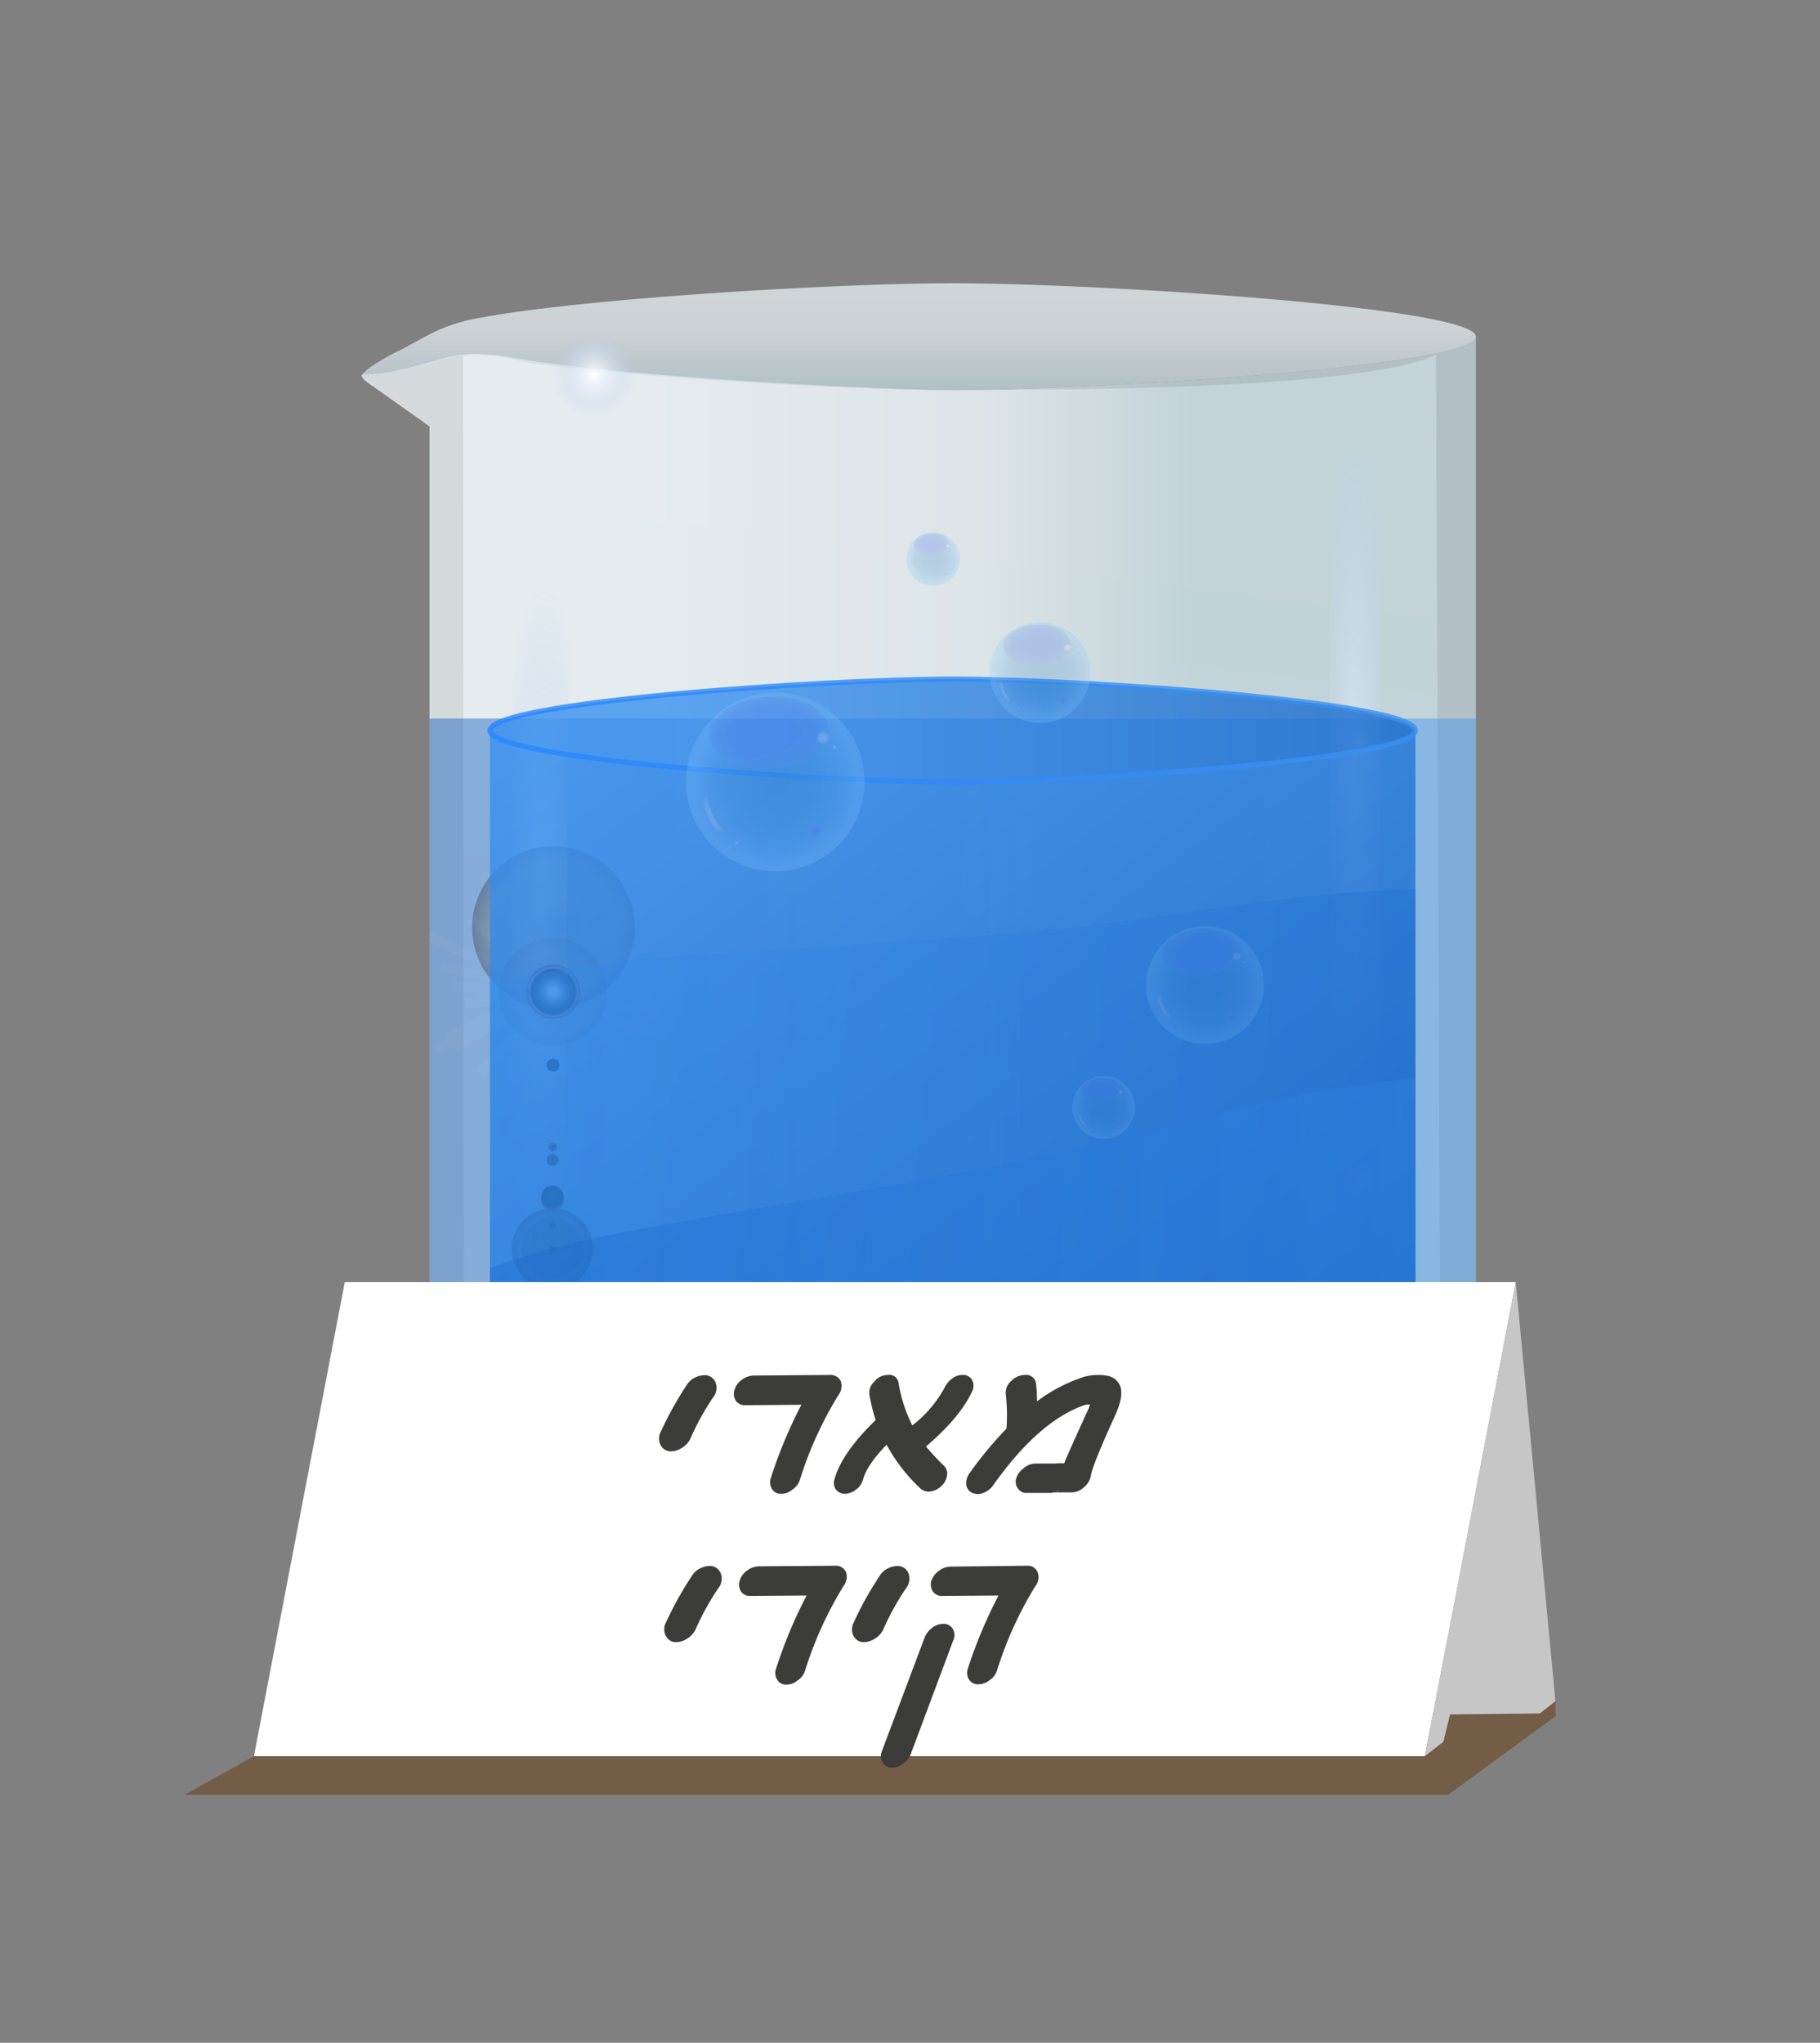 <svg xmlns="http://www.w3.org/2000/svg" xmlns:xlink="http://www.w3.org/1999/xlink" viewBox="0 0 303.954 341.115"><rect x="0" y="0" width="303.954" height="341.115" fill="#808080" stroke="none"/><defs><style>.a,.i{opacity:0.72;}.a{fill:url(#a);}.ai,.b,.l{opacity:0.8;}.b{fill:url(#b);}.c{isolation:isolate;}.d{fill:#683c11;fill-opacity:0.51;}.e,.g{mix-blend-mode:multiply;}.e{fill:url(#c);}.f{clip-path:url(#e);}.g{fill:url(#f);}.h{opacity:0.42;fill:url(#g);}.i{fill:url(#h);}.j{opacity:0.54;}.k{fill:url(#i);}.bf,.l{mix-blend-mode:hard-light;}.m{fill:url(#j);}.n,.o,.v,.y{opacity:0.5;}.n{fill:url(#k);}.o{fill:url(#l);}.p{opacity:0.25;fill:url(#m);}.aa,.ab,.ac,.ad,.p,.q,.r,.s,.u,.v,.w,.x,.y,.z{mix-blend-mode:screen;}.q{fill:url(#n);}.r{fill:url(#o);}.s{opacity:0.2;fill:url(#p);}.ap,.aw,.bd,.bl,.bs,.t,.x{fill:none;}.u{opacity:0.15;fill:url(#q);}.v{fill:url(#r);}.w{fill:url(#s);}.x{stroke:#fff;stroke-width:1.693px;opacity:0.03;}.ai,.x{stroke-miterlimit:10;}.y{fill:url(#t);}.z{fill:url(#u);}.aa{fill:url(#v);}.ab{fill:url(#w);}.ac{fill:url(#x);}.ad{fill:url(#y);}.ae{fill:url(#z);}.af{clip-path:url(#ab);}.ag,.ah,.aj{opacity:0.3;}.ag{fill:url(#ac);}.ah{fill:url(#ad);}.ai,.ap{stroke-width:0.846px;}.ai{fill:url(#ae);stroke:url(#af);}.ak{fill:url(#ag);}.al,.ao,.ap,.as,.av,.aw,.az,.bc,.bd,.bh,.bk,.bl,.bo,.br,.bs{mix-blend-mode:soft-light;}.al{fill:url(#ah);}.am{fill:url(#ai);}.an{fill:url(#aj);}.ao{fill:url(#ak);}.ap,.aw,.bd,.bl,.bs{stroke-linecap:round;stroke-linejoin:round;}.ap{stroke:url(#al);}.aq{fill:url(#am);}.ar{fill:url(#an);}.as{fill:url(#ao);}.at{fill:url(#ap);}.au{fill:url(#aq);}.av{fill:url(#ar);}.aw{stroke-width:0.478px;stroke:url(#as);}.ax{fill:url(#at);}.ay{fill:url(#au);}.az{fill:url(#av);}.ba{fill:url(#aw);}.bb{fill:url(#ax);}.bc{fill:url(#ay);}.bd{stroke-width:0.254px;stroke:url(#az);}.be{fill:url(#ba);}.bf{opacity:0.2;}.bg{fill:url(#bb);}.bh{fill:url(#bc);}.bi{fill:url(#bd);}.bj{fill:url(#be);}.bk{fill:url(#bf);}.bl{stroke-width:0.558px;stroke:url(#bg);}.bm{fill:url(#bh);}.bn{fill:url(#bi);}.bo{fill:url(#bj);}.bp{fill:url(#bk);}.bq{fill:url(#bl);}.br{fill:url(#bm);}.bs{stroke-width:0.297px;stroke:url(#bn);}.bt{fill:url(#bo);}.bu{fill:#fff;}.bv{fill:#c6c6c6;}.bw{fill:#3c3c3b;}</style><linearGradient id="a" x1="105.037" y1="165.563" x2="199.418" y2="165.563" gradientUnits="userSpaceOnUse"><stop offset="0" stop-color="#f5fbff"/><stop offset="0.626" stop-color="#e9f1f5"/><stop offset="1" stop-color="#c5d9e0"/></linearGradient><linearGradient id="b" x1="219.102" y1="270.682" x2="101.001" y2="114.157" gradientUnits="userSpaceOnUse"><stop offset="0" stop-color="#0756bb"/><stop offset="1" stop-color="#3991f0"/></linearGradient><linearGradient id="c" x1="171.332" y1="61.72" x2="149.034" y2="243.332" gradientUnits="userSpaceOnUse"><stop offset="0" stop-color="#bfc4c7"/><stop offset="1" stop-color="#b1c3c9"/></linearGradient><clipPath id="e"><path class="a" d="M246.486,260.329V56.214c0,4.925-63.581,8.918-87.379,8.918q-1.797,0-3.594-.029c-4.799-.073-9.596-.249-14.39-.469q-8.514-.39-17.019-.975-8.766-.597-17.516-1.397c-5.303-.491-10.602-1.045-15.883-1.734-3.878-.506-7.72-1.49-11.654-1.441-3.955.049-7.632,1.672-11.446,2.505q-.476.104-.954.2a19.755,19.755,0,0,1-3.847.589q-.68.074-1.362.119c-.223.015-.863-.061-1.016.14-.137.18.24.619.366.757a5.197,5.197,0,0,0,.76.607c.326.247.669.467,1.003.703l3.445,2.439,5.564,3.939.165.117V260.329a11.535,11.535,0,0,0,11.124,14.583H235.362A11.535,11.535,0,0,0,246.486,260.329Z"/></clipPath><linearGradient id="f" x1="120.451" y1="163.941" x2="171.628" y2="296.112" gradientUnits="userSpaceOnUse"><stop offset="0" stop-color="#f5f5f5"/><stop offset="1" stop-color="#c3d1d6"/></linearGradient><linearGradient id="g" x1="99.01" y1="207.658" x2="213.108" y2="207.658" xlink:href="#b"/><linearGradient id="h" x1="153.481" y1="38.378" x2="153.481" y2="64.948" xlink:href="#a"/><radialGradient id="i" cx="226.333" cy="128.137" r="64.699" gradientTransform="translate(240.012 -98.27) rotate(89.703) scale(1 0.116)" gradientUnits="userSpaceOnUse"><stop offset="0" stop-color="#e6f3ff"/><stop offset="1" stop-color="#b9cbf0" stop-opacity="0"/></radialGradient><radialGradient id="j" cx="-1611.584" cy="-9.551" r="54.279" gradientTransform="matrix(0.006, -1, 0.158, 0.001, 101.804, -1459.665)" xlink:href="#i"/><radialGradient id="k" cx="227.302" cy="197.417" r="3.826" gradientTransform="matrix(1, 0, 0, 1, 0, 0)" xlink:href="#i"/><radialGradient id="l" cx="227.302" cy="124.235" r="3.826" gradientTransform="matrix(1, 0, 0, 1, 0, 0)" xlink:href="#i"/><radialGradient id="m" cx="-1960.145" cy="-88.918" r="13.582" gradientTransform="translate(2052.576 243.812)" gradientUnits="userSpaceOnUse"><stop offset="0.1"/><stop offset="0.112" stop-color="#080602"/><stop offset="0.162" stop-color="#231b08"/><stop offset="0.218" stop-color="#392c0d"/><stop offset="0.285" stop-color="#4a3910"/><stop offset="0.366" stop-color="#554213"/><stop offset="0.481" stop-color="#5c4815"/><stop offset="0.8" stop-color="#5e4915"/><stop offset="1"/></radialGradient><radialGradient id="n" cx="-1975.11" cy="-41.439" r="0.453" gradientTransform="translate(2067.366 246.114)" gradientUnits="userSpaceOnUse"><stop offset="0" stop-color="#d4e194"/><stop offset="0.06" stop-color="#afba7a"/><stop offset="0.137" stop-color="#868f5e"/><stop offset="0.22" stop-color="#626845"/><stop offset="0.308" stop-color="#44482f"/><stop offset="0.402" stop-color="#2b2e1e"/><stop offset="0.506" stop-color="#181911"/><stop offset="0.622" stop-color="#0a0b07"/><stop offset="0.764" stop-color="#020302"/><stop offset="1"/></radialGradient><radialGradient id="o" cx="-1976.272" cy="-37.752" r="0.453" gradientTransform="translate(2068.514 246.292)" xlink:href="#n"/><radialGradient id="p" cx="-1975.626" cy="-39.799" r="3.395" gradientTransform="translate(2067.876 246.193)" gradientUnits="userSpaceOnUse"><stop offset="0.05"/><stop offset="0.092" stop-color="#040a03"/><stop offset="0.298" stop-color="#183411"/><stop offset="0.483" stop-color="#25531c"/><stop offset="0.64" stop-color="#2e6622"/><stop offset="0.75" stop-color="#316d24"/><stop offset="0.786" stop-color="#4f6e16"/><stop offset="0.834" stop-color="#716f06"/><stop offset="0.86" stop-color="#7e6f00"/><stop offset="0.888" stop-color="#7a6c00"/><stop offset="0.912" stop-color="#706200"/><stop offset="0.936" stop-color="#5d5200"/><stop offset="0.959" stop-color="#443c00"/><stop offset="0.981" stop-color="#231f00"/><stop offset="1"/></radialGradient><radialGradient id="q" cx="-1963.371" cy="-78.685" r="9.054" gradientTransform="translate(2055.764 244.308)" gradientUnits="userSpaceOnUse"><stop offset="0" stop-color="#200"/><stop offset="0.73" stop-color="#984023"/><stop offset="1" stop-color="#200"/></radialGradient><radialGradient id="r" cx="-1963.371" cy="-78.685" r="4.527" gradientTransform="translate(2055.764 244.308)" gradientUnits="userSpaceOnUse"><stop offset="0.15" stop-color="#fff"/><stop offset="0.209" stop-color="#e5d3d3"/><stop offset="0.29" stop-color="#c49c9e"/><stop offset="0.361" stop-color="#ad7477"/><stop offset="0.416" stop-color="#9e5c5f"/><stop offset="0.45" stop-color="#995356"/><stop offset="0.572" stop-color="#6b3335"/><stop offset="0.694" stop-color="#431718"/><stop offset="0.791" stop-color="#2b0606"/><stop offset="0.85" stop-color="#200"/><stop offset="0.857" stop-color="#260201"/><stop offset="0.865" stop-color="#330704"/><stop offset="0.872" stop-color="#471009"/><stop offset="0.88" stop-color="#641d0f"/><stop offset="0.888" stop-color="#8a2e18"/><stop offset="0.896" stop-color="#b74223"/><stop offset="0.9" stop-color="#d34e29"/><stop offset="0.903" stop-color="#c84927"/><stop offset="0.914" stop-color="#9c361c"/><stop offset="0.926" stop-color="#772514"/><stop offset="0.939" stop-color="#58180c"/><stop offset="0.952" stop-color="#400d07"/><stop offset="0.966" stop-color="#2f0603"/><stop offset="0.981" stop-color="#250101"/><stop offset="1" stop-color="#200"/></radialGradient><radialGradient id="s" cx="-1963.371" cy="-78.685" r="3.773" gradientTransform="translate(2055.764 244.308)" gradientUnits="userSpaceOnUse"><stop offset="0.15" stop-color="#fff"/><stop offset="0.282" stop-color="#c2c2c2"/><stop offset="0.425" stop-color="#888"/><stop offset="0.564" stop-color="#575757"/><stop offset="0.694" stop-color="#313131"/><stop offset="0.813" stop-color="#161616"/><stop offset="0.919" stop-color="#060606"/><stop offset="1"/></radialGradient><radialGradient id="t" cx="-1976.272" cy="-37.752" r="6.791" gradientTransform="translate(2068.514 246.292)" gradientUnits="userSpaceOnUse"><stop offset="0.64"/><stop offset="0.718" stop-color="#000200"/><stop offset="0.746" stop-color="#020902"/><stop offset="0.766" stop-color="#051405"/><stop offset="0.782" stop-color="#082509"/><stop offset="0.796" stop-color="#0d3b0e"/><stop offset="0.8" stop-color="#0f4310"/><stop offset="0.813" stop-color="#1e2c0a"/><stop offset="0.83" stop-color="#2d1605"/><stop offset="0.846" stop-color="#360901"/><stop offset="0.86" stop-color="#390400"/><stop offset="0.872" stop-color="#250300"/><stop offset="0.886" stop-color="#140100"/><stop offset="0.904" stop-color="#090100"/><stop offset="0.93" stop-color="#020000"/><stop offset="1"/></radialGradient><radialGradient id="u" cx="-1973.78" cy="-45.657" r="1.93" gradientTransform="translate(1990.41 -342.853) rotate(-17.292)" gradientUnits="userSpaceOnUse"><stop offset="0.1"/><stop offset="0.246" stop-color="#1b1103"/><stop offset="0.426" stop-color="#362207"/><stop offset="0.61" stop-color="#492e09"/><stop offset="0.799" stop-color="#54350b"/><stop offset="1" stop-color="#58370b"/></radialGradient><radialGradient id="v" cx="-1967.056" cy="-66.993" r="1.078" gradientTransform="translate(2059.406 244.875)" gradientUnits="userSpaceOnUse"><stop offset="0.1" stop-color="#192f1b"/><stop offset="0.229" stop-color="#122214"/><stop offset="0.475" stop-color="#080f09"/><stop offset="0.729" stop-color="#020402"/><stop offset="1"/></radialGradient><radialGradient id="w" cx="-1971.158" cy="-53.976" r="0.714" gradientTransform="translate(2063.46 245.506)" xlink:href="#u"/><radialGradient id="x" cx="-1971.807" cy="-51.917" r="1.004" gradientTransform="translate(2064.102 245.606)" gradientUnits="userSpaceOnUse"><stop offset="0.1"/><stop offset="0.29" stop-color="#14160e"/><stop offset="0.517" stop-color="#25291a"/><stop offset="0.751" stop-color="#303422"/><stop offset="1" stop-color="#333824"/></radialGradient><radialGradient id="y" cx="-1973.653" cy="-46.06" r="1.864" gradientTransform="translate(2065.926 245.89)" xlink:href="#v"/><radialGradient id="z" cx="99.274" cy="62.702" r="7" gradientUnits="userSpaceOnUse"><stop offset="0" stop-color="#fff"/><stop offset="1" stop-color="#b9cbf0" stop-opacity="0"/></radialGradient><clipPath id="ab"><path class="b" d="M236.39,255.073V121.995h0c0,4.747-55.695,8.596-77.272,8.596s-77.294-3.848-77.294-8.596h0V255.073c.076,5.903,2.772,11.833,8.94,11.833h136.685C233.618,266.906,236.463,260.858,236.39,255.073Z"/></clipPath><linearGradient id="ac" x1="315.765" y1="217.337" x2="68.731" y2="194.357" xlink:href="#b"/><linearGradient id="ad" x1="35.499" y1="242.441" x2="270.008" y2="242.441" xlink:href="#b"/><linearGradient id="ae" x1="296.361" y1="121.995" x2="113.214" y2="121.995" xlink:href="#b"/><linearGradient id="af" x1="81.402" y1="121.995" x2="236.813" y2="121.995" gradientUnits="userSpaceOnUse"><stop offset="0" stop-color="#2685ff"/><stop offset="1" stop-color="#3991f0"/></linearGradient><radialGradient id="ag" cx="129.478" cy="130.59" r="14.166" gradientTransform="matrix(0.254, -0.967, 0.956, 0.251, -28.198, 223.093)" gradientUnits="userSpaceOnUse"><stop offset="0" stop-color="#3582c7" stop-opacity="0.8"/><stop offset="0.299" stop-color="#3985ca" stop-opacity="0.8"/><stop offset="0.524" stop-color="#448fd2" stop-opacity="0.802"/><stop offset="0.725" stop-color="#58a0e0" stop-opacity="0.804"/><stop offset="0.91" stop-color="#74b8f3" stop-opacity="0.808"/><stop offset="1" stop-color="#85c7ff" stop-opacity="0.81"/></radialGradient><radialGradient id="ah" cx="-66.29" cy="692.477" r="9.178" gradientTransform="translate(210.905 -411.58) scale(1.244 0.771)" gradientUnits="userSpaceOnUse"><stop offset="0" stop-color="#527deb"/><stop offset="0.379" stop-color="#527deb" stop-opacity="0.992"/><stop offset="0.515" stop-color="#537eea" stop-opacity="0.963"/><stop offset="0.613" stop-color="#557fea" stop-opacity="0.913"/><stop offset="0.691" stop-color="#5781e9" stop-opacity="0.841"/><stop offset="0.759" stop-color="#5a83e7" stop-opacity="0.747"/><stop offset="0.818" stop-color="#5e86e5" stop-opacity="0.631"/><stop offset="0.872" stop-color="#6289e3" stop-opacity="0.493"/><stop offset="0.922" stop-color="#678de1" stop-opacity="0.333"/><stop offset="0.966" stop-color="#6d91de" stop-opacity="0.158"/><stop offset="1" stop-color="#7295dc" stop-opacity="0"/></radialGradient><radialGradient id="ai" cx="137.411" cy="123.104" r="1.16" gradientTransform="matrix(0.254, -0.967, 0.956, 0.251, -15.122, 225.156)" gradientUnits="userSpaceOnUse"><stop offset="0" stop-color="#c1cdeb"/><stop offset="0.379" stop-color="#c0cdeb" stop-opacity="0.992"/><stop offset="0.515" stop-color="#becbea" stop-opacity="0.963"/><stop offset="0.613" stop-color="#bac8ea" stop-opacity="0.913"/><stop offset="0.691" stop-color="#b4c4e9" stop-opacity="0.841"/><stop offset="0.759" stop-color="#adbfe7" stop-opacity="0.747"/><stop offset="0.818" stop-color="#a4b8e5" stop-opacity="0.631"/><stop offset="0.872" stop-color="#99b1e3" stop-opacity="0.493"/><stop offset="0.922" stop-color="#8ca8e1" stop-opacity="0.333"/><stop offset="0.966" stop-color="#7e9ede" stop-opacity="0.158"/><stop offset="1" stop-color="#7295dc" stop-opacity="0"/></radialGradient><radialGradient id="aj" cx="139.318" cy="124.708" r="0.421" gradientTransform="matrix(0.254, -0.967, 0.956, 0.251, -15.231, 228.203)" gradientUnits="userSpaceOnUse"><stop offset="0" stop-color="#c1cdeb"/><stop offset="0.225" stop-color="#c0cceb" stop-opacity="0.989"/><stop offset="0.364" stop-color="#bdcaea" stop-opacity="0.953"/><stop offset="0.481" stop-color="#b8c7e9" stop-opacity="0.891"/><stop offset="0.584" stop-color="#b1c2e8" stop-opacity="0.803"/><stop offset="0.679" stop-color="#a8bce6" stop-opacity="0.69"/><stop offset="0.768" stop-color="#9db4e4" stop-opacity="0.55"/><stop offset="0.852" stop-color="#90abe2" stop-opacity="0.384"/><stop offset="0.93" stop-color="#82a0df" stop-opacity="0.197"/><stop offset="1" stop-color="#7295dc" stop-opacity="0"/></radialGradient><radialGradient id="ak" cx="122.934" cy="140.685" r="0.421" gradientTransform="matrix(0.254, -0.967, 0.956, 0.251, -42.732, 224.326)" xlink:href="#aj"/><radialGradient id="al" cx="119.784" cy="135.803" r="3.704" gradientTransform="matrix(1, 0, 0, 1, 0, 0)" xlink:href="#ai"/><radialGradient id="am" cx="136.19" cy="138.7" r="1.689" gradientTransform="translate(0 20.149) scale(1 0.855)" gradientUnits="userSpaceOnUse"><stop offset="0" stop-color="#527deb"/><stop offset="0.092" stop-color="#537eeb" stop-opacity="0.968"/><stop offset="0.23" stop-color="#5680e9" stop-opacity="0.88"/><stop offset="0.397" stop-color="#5a83e7" stop-opacity="0.736"/><stop offset="0.587" stop-color="#6188e4" stop-opacity="0.536"/><stop offset="0.794" stop-color="#698ee0" stop-opacity="0.284"/><stop offset="1" stop-color="#7295dc" stop-opacity="0"/></radialGradient><radialGradient id="an" cx="173.697" cy="112.314" r="8.006" gradientTransform="matrix(0.254, -0.967, 0.956, 0.251, 22.273, 252.17)" xlink:href="#ag"/><radialGradient id="ao" cx="-29.591" cy="679.978" r="5.187" gradientTransform="translate(209.919 -416.645) scale(1.244 0.771)" xlink:href="#ah"/><radialGradient id="ap" cx="178.179" cy="108.083" r="0.656" gradientTransform="matrix(0.254, -0.967, 0.956, 0.251, 29.662, 253.336)" xlink:href="#ai"/><radialGradient id="aq" cx="179.257" cy="108.989" r="0.238" gradientTransform="matrix(0.254, -0.967, 0.956, 0.251, 29.601, 255.058)" xlink:href="#aj"/><radialGradient id="ar" cx="169.998" cy="118.019" r="0.238" gradientTransform="matrix(0.254, -0.967, 0.956, 0.251, 14.059, 252.867)" xlink:href="#aj"/><radialGradient id="as" cx="168.218" cy="115.259" r="2.093" gradientTransform="matrix(1, 0, 0, 1, 0, 0)" xlink:href="#ai"/><radialGradient id="at" cx="177.489" cy="116.896" r="0.954" gradientTransform="translate(0 16.982) scale(1 0.855)" xlink:href="#am"/><radialGradient id="au" cx="155.841" cy="93.34" r="4.259" gradientTransform="matrix(0.254, -0.967, 0.956, 0.251, 27.084, 220.682)" xlink:href="#ag"/><radialGradient id="av" cx="-42.655" cy="659.932" r="2.759" gradientTransform="translate(208.595 -417.989) scale(1.244 0.771)" xlink:href="#ah"/><radialGradient id="aw" cx="158.226" cy="91.089" r="0.349" gradientTransform="matrix(0.254, -0.967, 0.956, 0.251, 31.015, 221.302)" xlink:href="#ai"/><radialGradient id="ax" cx="158.8" cy="91.571" r="0.126" gradientTransform="matrix(0.254, -0.967, 0.956, 0.251, 30.982, 222.218)" xlink:href="#aj"/><radialGradient id="ay" cx="153.874" cy="96.375" r="0.126" gradientTransform="matrix(0.254, -0.967, 0.956, 0.251, 22.714, 221.053)" xlink:href="#aj"/><radialGradient id="az" cx="152.927" cy="94.907" r="1.114" gradientTransform="matrix(1, 0, 0, 1, 0, 0)" xlink:href="#ai"/><radialGradient id="ba" cx="157.859" cy="95.778" r="0.508" gradientTransform="translate(0 13.914) scale(1 0.855)" xlink:href="#am"/><radialGradient id="bb" cx="201.248" cy="164.492" r="9.349" gradientTransform="matrix(0.254, -0.967, 0.956, 0.251, -7.042, 317.917)" xlink:href="#ag"/><radialGradient id="bc" cx="-10.72" cy="739.096" r="6.057" gradientTransform="translate(213.893 -410.83) scale(1.244 0.771)" xlink:href="#ah"/><radialGradient id="bd" cx="206.482" cy="159.552" r="0.766" gradientTransform="matrix(0.254, -0.967, 0.956, 0.251, 1.587, 319.278)" xlink:href="#ai"/><radialGradient id="be" cx="207.741" cy="160.61" r="0.278" gradientTransform="matrix(0.254, -0.967, 0.956, 0.251, 1.515, 321.289)" xlink:href="#aj"/><radialGradient id="bf" cx="196.928" cy="171.154" r="0.278" gradientTransform="matrix(0.254, -0.967, 0.956, 0.251, -16.633, 318.731)" xlink:href="#aj"/><radialGradient id="bg" cx="194.85" cy="167.932" r="2.445" gradientTransform="matrix(1, 0, 0, 1, 0, 0)" xlink:href="#ai"/><radialGradient id="bh" cx="205.677" cy="169.844" r="1.115" gradientTransform="translate(0 24.673) scale(1 0.855)" xlink:href="#am"/><radialGradient id="bi" cx="184.303" cy="184.931" r="4.973" gradientTransform="matrix(0.254, -0.967, 0.956, 0.251, -39.225, 316.842)" xlink:href="#ag"/><radialGradient id="bj" cx="-25.44" cy="763.097" r="3.222" gradientTransform="translate(215.586 -406.359) scale(1.244 0.771)" xlink:href="#ah"/><radialGradient id="bk" cx="187.088" cy="182.303" r="0.407" gradientTransform="matrix(0.254, -0.967, 0.956, 0.251, -34.634, 317.566)" xlink:href="#ai"/><radialGradient id="bl" cx="187.758" cy="182.866" r="0.148" gradientTransform="matrix(0.254, -0.967, 0.956, 0.251, -34.672, 318.636)" xlink:href="#aj"/><radialGradient id="bm" cx="182.006" cy="188.475" r="0.148" gradientTransform="matrix(0.254, -0.967, 0.956, 0.251, -44.327, 317.275)" xlink:href="#aj"/><radialGradient id="bn" cx="180.9" cy="186.761" r="1.3" gradientTransform="matrix(1, 0, 0, 1, 0, 0)" xlink:href="#ai"/><radialGradient id="bo" cx="186.66" cy="187.778" r="0.593" gradientTransform="translate(0 27.279) scale(1 0.855)" xlink:href="#am"/></defs><g class="c"><polygon class="d" points="42.407 293.266 30.809 299.703 241.865 299.703 259.814 286.572 259.768 284.079 42.407 293.266"/><path class="e" d="M240.682,258.599l-.867-199.384c-12.062,5.918-64.222,5.918-80.706,5.918q-.374,0-.747-.002c-1.074-.006-2.148-.025-3.221-.049q-1.897-.043-3.793-.108-2.142-.072-4.282-.162-2.345-.098-4.69-.211-2.508-.121-5.015-.255-2.629-.141-5.257-.294-2.709-.158-5.417-.328-2.748-.172-5.495-.356-2.746-.184-5.491-.379-2.703-.193-5.404-.397-2.618-.199-5.236-.41-2.493-.202-4.984-.418-2.326-.202-4.651-.42-2.118-.2-4.235-.418-.968-.1-1.936-.206a25.616,25.616,0,0,1-2.827-.589q-.261-.059-.522-.115a26.371,26.371,0,0,0-7.354-.706l-1.238.084.221,199.207a9.81,9.81,0,0,0,9.437,12.49H231.245A9.81,9.81,0,0,0,240.682,258.599Z"/><path class="a" d="M246.486,260.329V56.214c0,4.925-63.581,8.918-87.379,8.918q-1.797,0-3.594-.029c-4.799-.073-9.596-.249-14.39-.469q-8.514-.39-17.019-.975-8.766-.597-17.516-1.397c-5.303-.491-10.602-1.045-15.883-1.734-3.878-.506-7.72-1.49-11.654-1.441-3.955.049-7.632,1.672-11.446,2.505q-.476.104-.954.2a19.755,19.755,0,0,1-3.847.589q-.68.074-1.362.119c-.223.015-.863-.061-1.016.14-.137.18.24.619.366.757a5.197,5.197,0,0,0,.76.607c.326.247.669.467,1.003.703l3.445,2.439,5.564,3.939.165.117V260.329a11.535,11.535,0,0,0,11.124,14.583H235.362A11.535,11.535,0,0,0,246.486,260.329Z"/><g class="f"><path class="g" d="M241.725,263.902c0-8.623-36.854-11.594-82.316-11.594S77.092,255.607,77.092,264.23s8.025,6.881,82.316,7.569C229.922,272.452,241.725,272.525,241.725,263.902Z"/><rect class="h" x="45.045" y="119.983" width="225.469" height="175.35"/></g><path class="i" d="M246.486,56.214c0,4.925-63.581,8.918-87.379,8.918-4.585,0-9.171-.123-13.753-.283q-9.637-.337-19.264-.921-10.144-.604-20.272-1.465-3.793-.329-7.581-.706-3.865-.39-7.722-.861c-1.244-.154-2.483-.352-3.708-.62q-1.853-.405-3.735-.657a21.889,21.889,0,0,0-7.125-.013c-2.334.451-4.572,1.277-6.881,1.83a41.214,41.214,0,0,1-8.592,1.124,7.225,7.225,0,0,1,1.601-1.398,37.216,37.216,0,0,1,4.443-2.536c2.141-1.076,4.262-2.37,6.46-3.406a29.55,29.55,0,0,1,7.435-2.191c4.443-.817,8.934-1.379,13.421-1.883,5.611-.63,11.235-1.137,16.864-1.582q9.004-.712,18.022-1.214,8.444-.477,16.898-.778c4.494-.155,8.992-.274,13.489-.274C182.905,47.296,246.486,51.289,246.486,56.214Z"/><g class="j"><path class="k" d="M226.267,188.345a4.232,4.232,0,0,1-4.136-3.36l.001-65.071a4.232,4.232,0,0,1-.091-.872V79.86a4.231,4.231,0,1,1,8.463,0v38.74l-.092,64.64a4.235,4.235,0,0,1-4.145,5.104Z"/></g><g class="l"><path class="m" d="M90.859,210.251a4.659,4.659,0,0,1-5.811-4.541l.704-107.728a4.655,4.655,0,0,1,9.309.061l-.704,107.728A4.655,4.655,0,0,1,90.859,210.251Z"/></g><circle class="n" cx="227.198" cy="197.399" r="4.234"/><circle class="o" cx="227.198" cy="124.217" r="4.234"/><circle class="p" cx="92.431" cy="154.894" r="13.582" transform="translate(-41.864 34.476) rotate(-17.292)"/><circle class="q" cx="92.256" cy="204.674" r="0.453" transform="translate(-56.669 36.674) rotate(-17.292)"/><circle class="r" cx="92.242" cy="208.54" r="0.453" transform="translate(-57.818 36.844) rotate(-17.292)"/><circle class="s" cx="92.25" cy="206.394" r="3.395" transform="translate(-57.18 36.75) rotate(-17.292)"/><line class="t" x1="92.393" y1="165.623" x2="92.242" y2="208.54"/><circle class="u" cx="92.393" cy="165.623" r="9.054" transform="translate(-45.055 34.949) rotate(-17.292)"/><circle class="v" cx="92.393" cy="165.623" r="4.527" transform="translate(-45.055 34.949) rotate(-17.292)"/><circle class="w" cx="92.393" cy="165.623" r="3.773" transform="translate(-45.055 34.949) rotate(-17.292)"/><polyline class="x" points="92.393 165.623 94.428 180.354 92.393 165.623 90.359 150.891 92.393 165.623 77.662 167.657 92.393 165.623 107.125 163.588 92.393 165.623 99.987 183.285 92.393 165.623 84.799 147.961 92.393 165.623 74.731 173.217 92.393 165.623 110.055 158.029 92.393 165.623 106.051 177.802 92.393 165.623 78.736 153.444 92.393 165.623 80.214 179.28 92.393 165.623 104.572 151.965 92.393 165.623 93.307 178.37 92.393 165.623 91.479 152.876 92.393 165.623 79.646 166.537 92.393 165.623 105.14 164.709 92.393 165.623 92.734 167.096 92.393 165.623 92.052 164.15 92.393 165.623 90.92 165.964 92.393 165.623 93.867 165.282 92.393 165.623 88.128 184.442 92.393 165.623 96.659 146.804 92.393 165.623 73.574 161.358 92.393 165.623 111.212 169.888 92.393 165.623 90.01 171.891 92.393 165.623 94.776 159.355 92.393 165.623 86.125 163.24 92.393 165.623 98.661 168.006 92.393 165.623 95.783 169.324 92.393 165.623 89.003 161.922 92.393 165.623 88.692 169.013 92.393 165.623 96.094 162.233 92.393 165.623 113.039 174.794 92.393 165.623 71.747 156.452 92.393 165.623 83.222 186.269 92.393 165.623 101.564 144.977 92.393 165.623 101.46 182.103 92.393 165.623 83.327 149.143 92.393 165.623 75.913 174.689 92.393 165.623 108.873 156.556 92.393 165.623 102.064 185.216 92.393 165.623 82.722 146.03 92.393 165.623 72.8 175.294 92.393 165.623 111.986 155.952 92.393 165.623 95.258 168.852 92.393 165.623 89.528 162.393 92.393 165.623 89.164 168.488 92.393 165.623 95.623 162.758 92.393 165.623 106.609 172.135 92.393 165.623 78.178 159.111 92.393 165.623 85.881 179.838 92.393 165.623 98.905 151.407 92.393 165.623 91.565 182.324 92.393 165.623 93.221 148.922 92.393 165.623 75.692 164.795 92.393 165.623 109.094 166.451 92.393 165.623 97.271 178.402 92.393 165.623 87.515 152.844 92.393 165.623 79.614 170.501 92.393 165.623 105.172 160.745"/><circle class="y" cx="92.242" cy="208.54" r="6.791" transform="translate(-57.818 36.844) rotate(-17.292)"/><circle class="z" cx="92.272" cy="200.252" r="1.93"/><circle class="aa" cx="92.35" cy="177.882" r="1.078" transform="translate(-48.7 35.491) rotate(-17.292)"/><circle class="ab" cx="92.302" cy="191.529" r="0.714" transform="translate(-52.759 36.093) rotate(-17.292)"/><circle class="ac" cx="92.295" cy="193.689" r="1.004" transform="translate(-53.402 36.189) rotate(-17.292)"/><circle class="ad" cx="92.273" cy="199.83" r="1.864" transform="translate(-55.228 36.46) rotate(-17.292)"/><circle class="ae" cx="99.274" cy="62.702" r="7"/><path class="b" d="M236.39,255.073V121.995h0c0,4.747-55.695,8.596-77.272,8.596s-77.294-3.848-77.294-8.596h0V255.073c.076,5.903,2.772,11.833,8.94,11.833h136.685C233.618,266.906,236.463,260.858,236.39,255.073Z"/><g class="af"><path class="ag" d="M163.736,156.266c-18.678,1.505-37.416,2.269-56.093,3.8-19.994,1.639-41.801,7.149-57.539,20.198q-.224.186-.447.375c-8.761,7.429-15.976,17.99-15.411,29.463.443,8.993,5.683,17.237,12.528,23.086s15.202,9.611,23.577,12.918c48.693,19.227,104.269,25.278,153.428,7.276,9.885-3.62,19.527-8.233,27.684-14.888s14.782-15.496,17.514-25.663c2.815-10.479,1.315-21.887-3.258-31.727-4.331-9.321-11.148-16.48-13.975-26.612-.524-1.879-1.108-3.958-2.754-5.006a7.515,7.515,0,0,0-3.742-.85c-21.641-1.004-42.526,3.507-63.883,5.939C175.498,155.244,169.62,155.792,163.736,156.266Z"/><path class="ah" d="M158.866,196.165c-18.413,3.476-36.965,6.222-55.374,9.723-19.708,3.749-40.808,11.539-55.075,26.182q-.203.209-.404.42c-7.925,8.316-13.98,19.582-12.201,30.93,1.394,8.895,7.478,16.538,14.904,21.629s16.135,7.946,24.813,10.347c50.457,13.958,106.361,14.086,153.335-9.025,9.446-4.647,18.545-10.256,25.95-17.738s13.057-16.976,14.695-27.374c1.689-10.718-1.012-21.903-6.602-31.203-5.295-8.81-12.832-15.206-16.716-24.981-.72-1.813-1.521-3.818-3.269-4.686a7.515,7.515,0,0,0-3.811-.449c-21.626,1.296-41.915,7.994-62.894,12.676C170.454,193.903,164.667,195.07,158.866,196.165Z"/></g><path class="ai" d="M236.39,121.995c0,4.747-55.695,8.596-77.272,8.596s-77.294-3.848-77.294-8.596,55.717-8.596,77.294-8.596S236.39,117.247,236.39,121.995Z"/><g class="aj"><circle class="ak" cx="129.478" cy="130.59" r="14.91"/><ellipse class="al" cx="128.429" cy="122.372" rx="9.964" ry="6.007" transform="matrix(0.997, -0.076, 0.076, 0.997, -8.904, 10.084)"/><circle class="am" cx="137.411" cy="123.104" r="1.221"/><circle class="an" cx="139.318" cy="124.708" r="0.443"/><circle class="ao" cx="122.934" cy="140.685" r="0.443"/><path class="ap" d="M117.615,131.679c-.146,2.878,1.586,7.03,4.347,8.248"/><circle class="aq" cx="136.19" cy="138.7" r="1.355"/></g><g class="aj"><circle class="ar" cx="173.697" cy="112.314" r="8.426"/><ellipse class="as" cx="173.104" cy="107.669" rx="5.631" ry="3.395" transform="translate(-7.661 13.427) rotate(-4.346)"/><circle class="at" cx="178.179" cy="108.083" r="0.69"/><circle class="au" cx="179.257" cy="108.989" r="0.25"/><circle class="av" cx="169.998" cy="118.019" r="0.25"/><path class="aw" d="M166.992,112.929c-.083,1.627.896,3.973,2.457,4.661"/><circle class="ax" cx="177.489" cy="116.896" r="0.766"/></g><g class="aj"><circle class="ay" cx="155.841" cy="93.34" r="4.483"/><ellipse class="az" cx="155.526" cy="90.869" rx="2.996" ry="1.806" transform="translate(-6.439 12.046) rotate(-4.346)"/><circle class="ba" cx="158.226" cy="91.089" r="0.367"/><circle class="bb" cx="158.8" cy="91.571" r="0.133"/><circle class="bc" cx="153.874" cy="96.375" r="0.133"/><path class="bd" d="M152.275,93.667a2.792,2.792,0,0,0,1.307,2.48"/><circle class="be" cx="157.859" cy="95.778" r="0.407"/></g><g class="bf"><circle class="bg" cx="201.248" cy="164.492" r="9.84"/><ellipse class="bh" cx="200.555" cy="159.068" rx="6.576" ry="3.965" transform="translate(-11.477 15.655) rotate(-4.346)"/><circle class="bi" cx="206.482" cy="159.552" r="0.806"/><circle class="bj" cx="207.741" cy="160.61" r="0.292"/><circle class="bk" cx="196.928" cy="171.154" r="0.292"/><path class="bl" d="M193.419,165.21c-.097,1.899,1.046,4.639,2.869,5.443"/><circle class="bm" cx="205.677" cy="169.844" r="0.894"/></g><g class="bf"><circle class="bn" cx="184.303" cy="184.931" r="5.235"/><ellipse class="bo" cx="183.935" cy="182.046" rx="3.498" ry="2.109" transform="translate(-13.266 14.461) rotate(-4.346)"/><circle class="bp" cx="187.088" cy="182.303" r="0.429"/><circle class="bq" cx="187.758" cy="182.866" r="0.155"/><circle class="br" cx="182.006" cy="188.475" r="0.155"/><path class="bs" d="M180.138,185.313a3.26,3.26,0,0,0,1.526,2.896"/><circle class="bt" cx="186.66" cy="187.778" r="0.476"/></g><polygon class="bu" points="253.145 214.109 57.584 214.109 42.407 293.266 237.968 293.266 253.145 214.109"/><polygon class="bv" points="253.145 214.109 259.768 284.079 257.16 286.124 242.169 286.285 241.061 290.841 237.968 293.266 253.145 214.109"/><path class="bw" d="M114.618,231.397a3.429,3.429,0,0,1,1.276-1.269,3.901,3.901,0,0,1,1.59-.479,1.935,1.935,0,0,1,2.005,1.173,2.554,2.554,0,0,1-.398,2.537,43.296,43.296,0,0,0-3.746,6.773,3.632,3.632,0,0,1-1.591,1.723,3.268,3.268,0,0,1-2.093.479,1.916,1.916,0,0,1-1.405-1.172A2.424,2.424,0,0,1,110.32,239.152,57.279,57.279,0,0,1,114.618,231.397Z"/><path class="bw" d="M123.822,230.464a3.477,3.477,0,0,1,1.979-.766l12.782-.096a1.862,1.862,0,0,1,1.827,1.029,2.517,2.517,0,0,1-.395,2.346,62.592,62.592,0,0,0-6.439,14.168,3.068,3.068,0,0,1-1.308,1.652,2.773,2.773,0,0,1-1.946.646,1.642,1.642,0,0,1-1.437-.887,2.109,2.109,0,0,1-.143-1.771,78.141,78.141,0,0,1,5.095-12.206l-9.329.072a1.798,1.798,0,0,1-1.584-.695,2.143,2.143,0,0,1-.287-1.771A3.146,3.146,0,0,1,123.822,230.464Z"/><path class="bw" d="M146.238,237.141a30.489,30.489,0,0,1-1.028-4.164,2.469,2.469,0,0,1,.8-2.25,2.836,2.836,0,0,1,2.219-1.125,1.572,1.572,0,0,1,1.855,1.46,24.228,24.228,0,0,0,2.281,6.965,20.029,20.029,0,0,0,5.487-6.485,3.846,3.846,0,0,1,1.268-1.413,2.657,2.657,0,0,1,1.603-.526,1.689,1.689,0,0,1,1.633.861,2.114,2.114,0,0,1-.064,2.011q-2.049,4.308-7.646,9.071a43.141,43.141,0,0,0,3.003,3.23,1.723,1.723,0,0,1,.52,1.532,2.934,2.934,0,0,1-.922,1.819,3.251,3.251,0,0,1-1.833.934,2.112,2.112,0,0,1-1.647-.455,28.323,28.323,0,0,1-5.696-7.348q-3.275,3.352-3.949,5.84a3.05,3.05,0,0,1-1.164,1.65,3.098,3.098,0,0,1-1.863.695,1.858,1.858,0,0,1-1.522-.742,1.94,1.94,0,0,1-.223-1.652Q140.604,242.576,146.238,237.141Z"/><path class="bw" d="M161.981,245.925a65.907,65.907,0,0,1,6.109-7.372,30.971,30.971,0,0,0-.096-5.576,2.568,2.568,0,0,1,.812-2.298,3.284,3.284,0,0,1,2.35-1.077,1.65,1.65,0,0,1,1.878,1.556,26.012,26.012,0,0,1,.163,2.849,26.739,26.739,0,0,1,7.935-4.117c.135-.031.271-.063.408-.096a8.526,8.526,0,0,1,1.679-.191h.335a6.99,6.99,0,0,1,1.147.096,2.912,2.912,0,0,1,2.319,1.604q.754,1.723-.805,5.098-3.833,8.426-4.034,10.053a3.289,3.289,0,0,1-1.164,1.914,2.999,2.999,0,0,1-2.021.838H175.91c-.008.032-.061.049-.157.049l-.18.047H171.551a1.653,1.653,0,0,1-1.512-.693,1.9,1.9,0,0,1-.311-1.771,3.13,3.13,0,0,1,1.235-1.651,2.946,2.946,0,0,1,1.913-.79h3.495a.187.187,0,0,0,.109-.048h1.268q.224-.741,3.919-8.831a4.962,4.962,0,0,0,.361-.981,6.216,6.216,0,0,0-.754.048q-7.627,2.537-15.296,13.283a3.483,3.483,0,0,1-1.776,1.436,2.309,2.309,0,0,1-1.901-.047,1.657,1.657,0,0,1-.928-1.437A2.78,2.78,0,0,1,161.981,245.925Zm14.542,3.136c.04-.032.192-.152.455-.359a4.049,4.049,0,0,1-.599.359Q176.596,248.965,176.523,249.061Z"/><path class="bw" d="M115.484,263.258a3.418,3.418,0,0,1,1.277-1.269,3.91,3.91,0,0,1,1.589-.479,1.937,1.937,0,0,1,2.005,1.174,2.554,2.554,0,0,1-.398,2.537,43.295,43.295,0,0,0-3.746,6.773,3.632,3.632,0,0,1-1.591,1.723,3.268,3.268,0,0,1-2.093.479,1.921,1.921,0,0,1-1.405-1.173,2.424,2.424,0,0,1,.065-2.011A57.262,57.262,0,0,1,115.484,263.258Z"/><path class="bw" d="M124.689,262.325a3.465,3.465,0,0,1,1.979-.766l12.782-.096a1.861,1.861,0,0,1,1.827,1.029,2.515,2.515,0,0,1-.395,2.345,62.666,62.666,0,0,0-6.439,14.169,3.064,3.064,0,0,1-1.308,1.652,2.766,2.766,0,0,1-1.946.646,1.638,1.638,0,0,1-1.436-.886,2.109,2.109,0,0,1-.144-1.771,78.102,78.102,0,0,1,5.095-12.206l-9.329.071a1.793,1.793,0,0,1-1.583-.694,2.141,2.141,0,0,1-.287-1.771A3.139,3.139,0,0,1,124.689,262.325Z"/><path class="bw" d="M146.838,263.258a3.418,3.418,0,0,1,1.277-1.269,3.91,3.91,0,0,1,1.589-.479,1.937,1.937,0,0,1,2.005,1.174,2.554,2.554,0,0,1-.398,2.537,43.295,43.295,0,0,0-3.746,6.773,3.632,3.632,0,0,1-1.591,1.723,3.268,3.268,0,0,1-2.093.479,1.921,1.921,0,0,1-1.405-1.173,2.424,2.424,0,0,1,.065-2.011A57.263,57.263,0,0,1,146.838,263.258Z"/><path class="bw" d="M154.437,273.407a3.672,3.672,0,0,1,1.209-1.557,3.071,3.071,0,0,1,1.838-.693,1.777,1.777,0,0,1,1.637.838,2.1,2.1,0,0,1,.067,1.962l-7.1,19.003a3.457,3.457,0,0,1-1.373,1.628,2.986,2.986,0,0,1-1.98.599,1.896,1.896,0,0,1-1.374-.934,2.142,2.142,0,0,1-.082-1.818Zm2.348-11.082a3.268,3.268,0,0,1,1.917-.718l12.819-.144a1.732,1.732,0,0,1,1.767,1.076,2.351,2.351,0,0,1-.357,2.298,62.483,62.483,0,0,0-6.426,14.122,3.093,3.093,0,0,1-1.284,1.65,2.924,2.924,0,0,1-1.994.646,1.753,1.753,0,0,1-1.426-.838,2.142,2.142,0,0,1-.167-1.771,79.497,79.497,0,0,1,5.119-12.206l-9.282.071a1.847,1.847,0,0,1-1.631-.694,2.09,2.09,0,0,1-.311-1.771A3.351,3.351,0,0,1,156.785,262.325Z"/></g></svg>